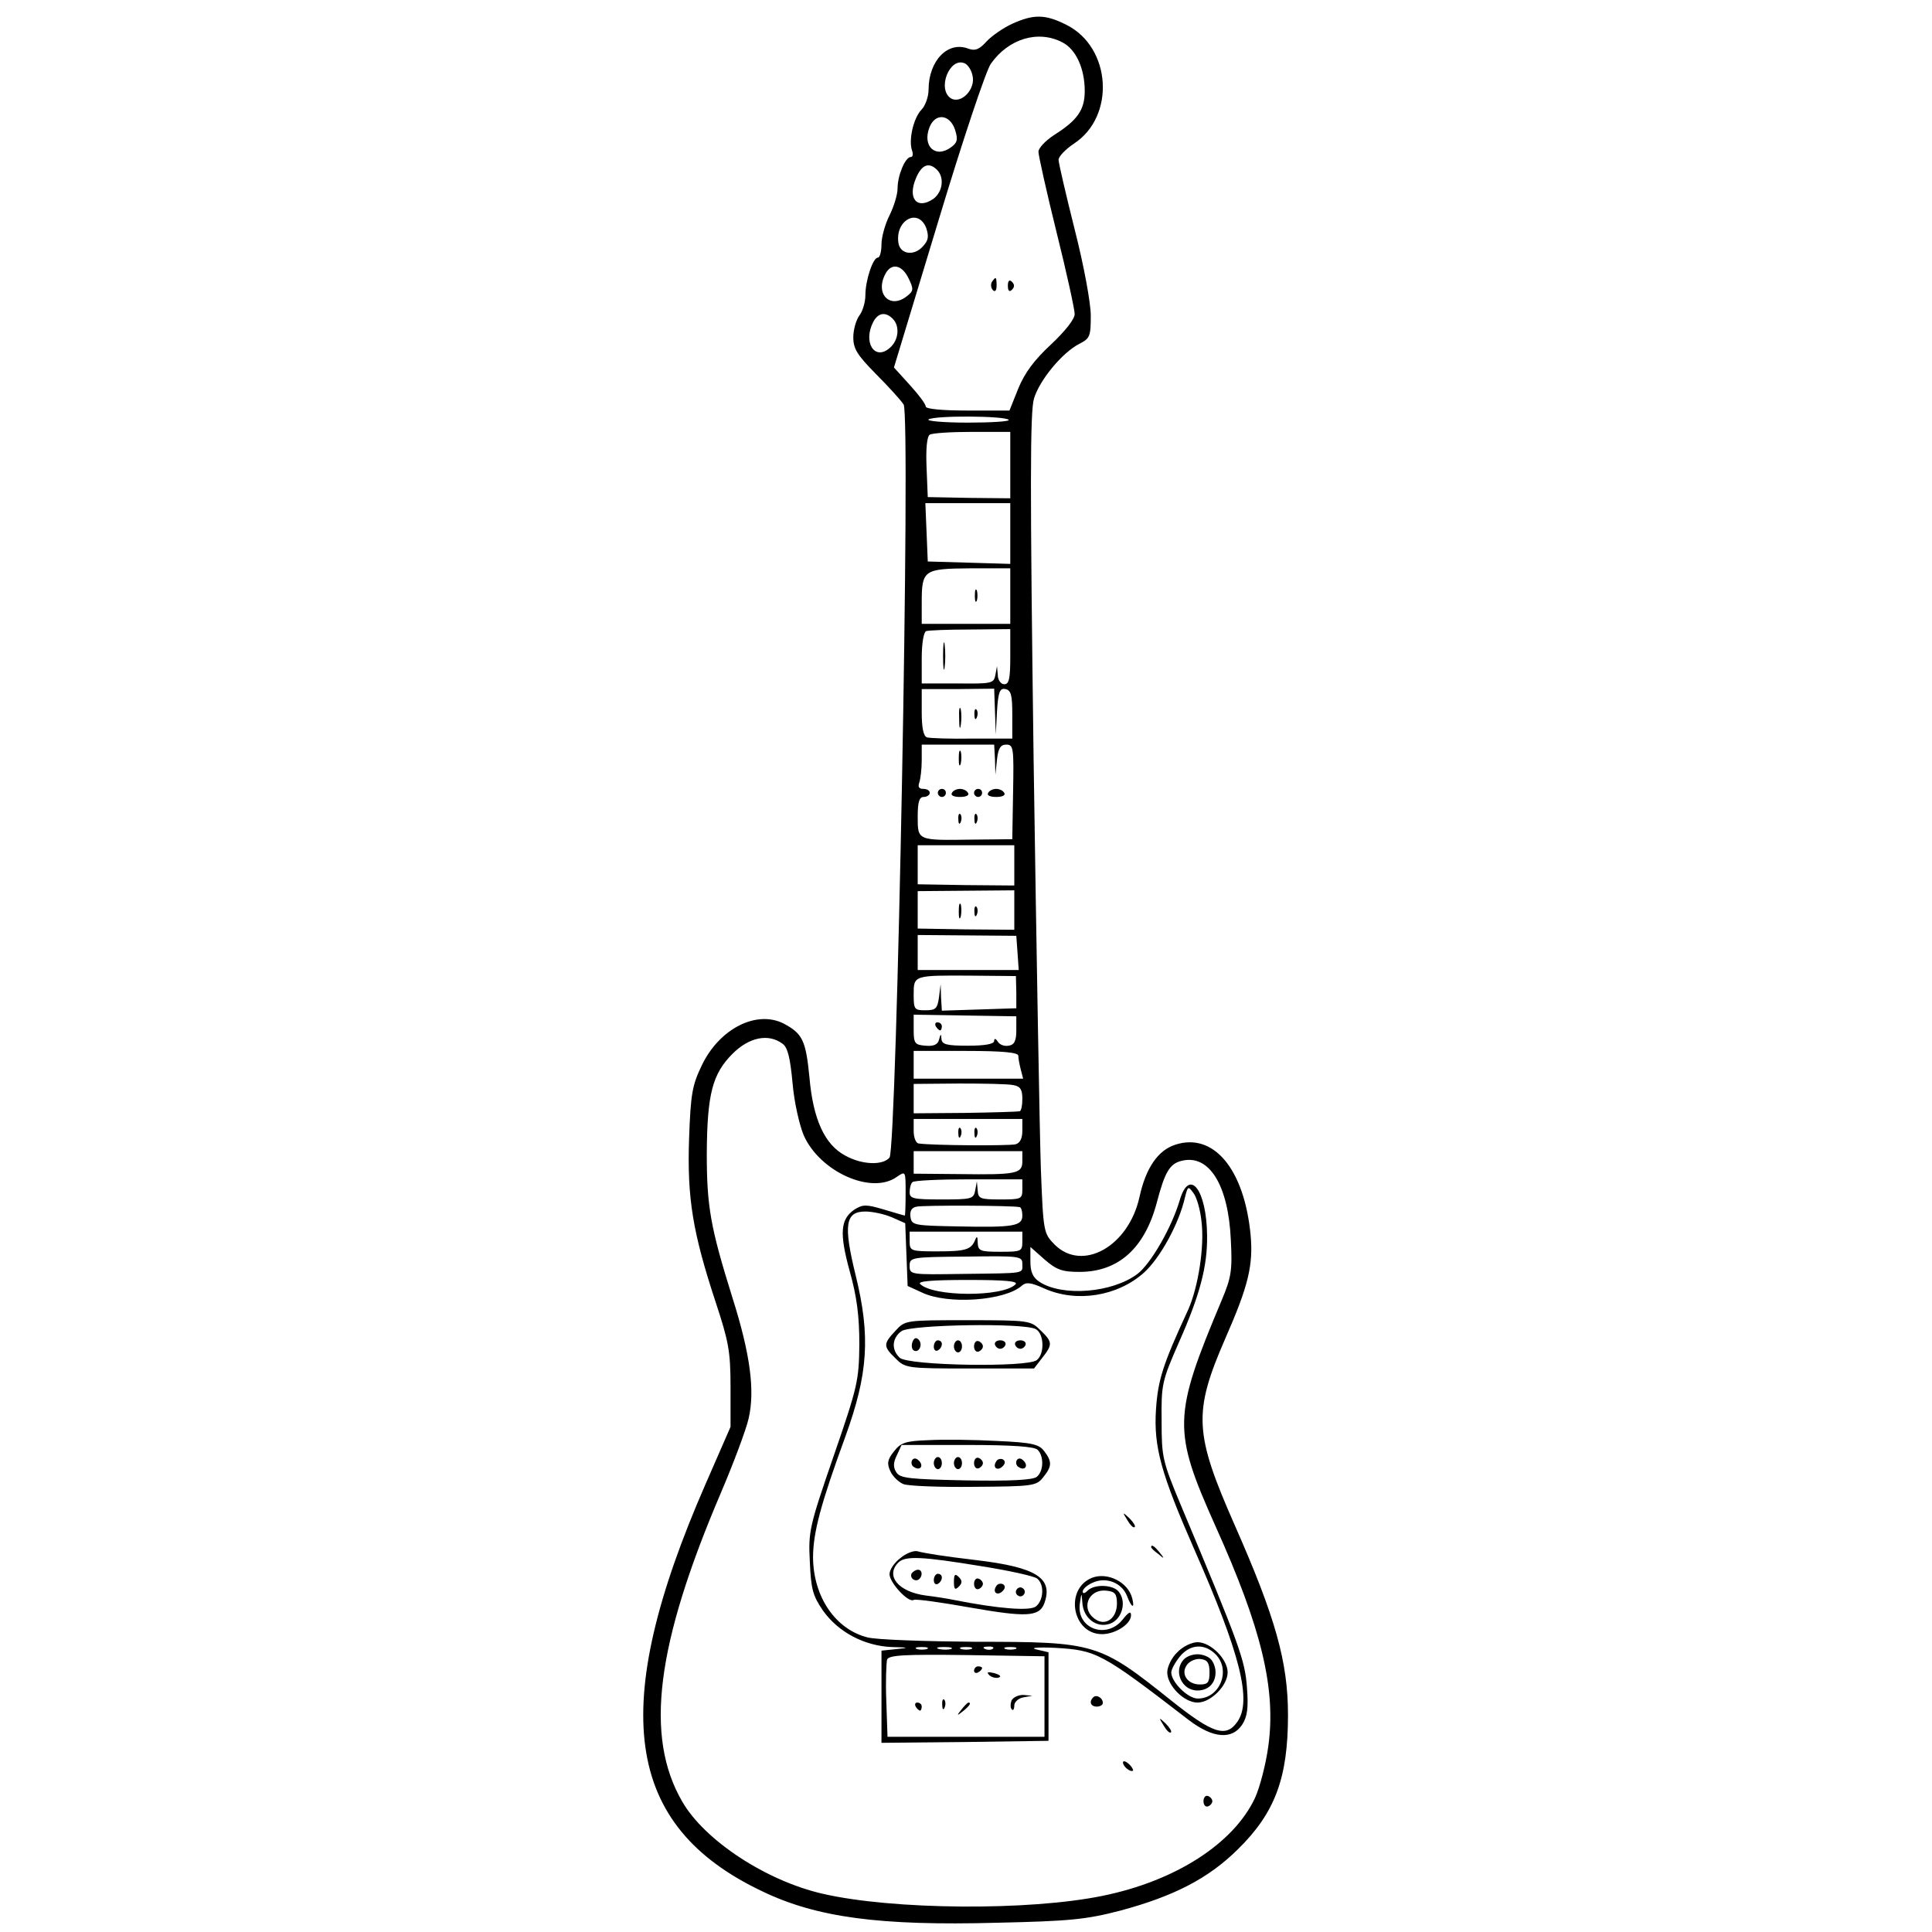 <?xml version="1.0" standalone="no"?>
<!DOCTYPE svg PUBLIC "-//W3C//DTD SVG 20010904//EN"
 "http://www.w3.org/TR/2001/REC-SVG-20010904/DTD/svg10.dtd">
<svg version="1.0" xmlns="http://www.w3.org/2000/svg"
 width="1024px" height="1024px" viewBox="0 0 340 480"
 preserveAspectRatio="xMidYMid meet">

<g transform="translate(0,480) scale(0.1,-0.1)"
fill="#000000" stroke="none">
<path d="M1815 4741 c-22 -10 -51 -30 -64 -44 -18 -20 -28 -24 -45 -18 -51 20
-99 -30 -99 -102 0 -17 -8 -40 -18 -50 -20 -21 -32 -76 -23 -101 3 -9 2 -16
-3 -16 -14 0 -33 -46 -33 -78 0 -15 -9 -45 -20 -67 -11 -22 -20 -54 -20 -72 0
-18 -4 -33 -9 -33 -12 0 -31 -56 -31 -94 0 -17 -7 -40 -15 -50 -8 -11 -15 -35
-15 -54 0 -29 10 -44 56 -91 31 -31 62 -65 69 -76 18 -27 -17 -1848 -35 -1871
-17 -20 -69 -18 -110 5 -51 27 -80 90 -89 195 -9 91 -17 108 -64 133 -67 34
-159 -12 -203 -103 -24 -50 -28 -70 -32 -183 -5 -148 9 -233 66 -406 32 -97
37 -122 37 -210 l0 -100 -62 -142 c-243 -556 -203 -849 141 -1012 135 -65 292
-86 584 -78 180 4 220 8 305 30 134 36 219 80 292 152 93 91 125 178 125 334
0 132 -31 242 -132 471 -101 229 -104 280 -24 464 58 132 70 183 63 259 -16
163 -92 254 -187 223 -43 -14 -73 -57 -89 -130 -27 -123 -142 -187 -211 -118
-27 28 -28 30 -34 188 -3 87 -11 545 -18 1016 -9 676 -9 866 1 898 14 46 70
114 113 136 26 13 28 19 28 70 0 31 -17 124 -40 214 -22 88 -40 165 -40 173 0
8 17 26 38 40 104 68 93 239 -18 295 -53 27 -82 27 -135 3z m124 -46 c34 -17
56 -65 56 -121 0 -47 -18 -73 -77 -110 -21 -14 -38 -32 -38 -41 0 -9 20 -99
45 -200 25 -100 45 -192 45 -203 0 -13 -23 -42 -59 -76 -41 -38 -65 -70 -81
-109 l-22 -55 -104 0 c-64 0 -104 4 -104 10 0 6 -18 30 -40 54 l-39 43 110
363 c60 199 119 376 131 392 44 62 117 84 177 53z m-223 -82 c9 -34 -28 -73
-54 -57 -34 23 -3 102 34 87 8 -3 17 -16 20 -30z m-43 -136 c7 -23 6 -31 -9
-42 -39 -30 -73 1 -55 48 14 37 51 34 64 -6z m-45 -99 c19 -19 14 -55 -9 -72
-41 -28 -65 1 -43 52 14 33 32 40 52 20z m-27 -144 c7 -21 6 -31 -8 -46 -22
-25 -57 -20 -61 9 -8 56 49 87 69 37z m-43 -127 c12 -25 12 -30 -5 -43 -42
-33 -80 6 -53 56 15 28 42 22 58 -13z m-40 -99 c18 -18 15 -53 -7 -72 -38 -34
-68 14 -41 65 12 22 30 25 48 7z m288 -251 c4 -4 -42 -7 -102 -7 -60 0 -103 4
-97 8 16 10 189 9 199 -1z m4 -113 l0 -82 -102 1 -103 2 -3 74 c-2 46 1 77 8
81 6 4 53 7 105 7 l95 0 0 -83z m0 -169 l0 -76 -102 3 -103 3 -3 73 -3 72 106
0 105 0 0 -75z m0 -156 l0 -69 -110 0 -110 0 0 51 c0 83 4 86 120 87 l100 0 0
-69z m0 -151 c0 -54 -3 -68 -15 -68 -8 0 -16 10 -16 23 l-2 22 -4 -22 c-4 -21
-9 -22 -94 -21 l-89 0 0 63 c0 37 5 65 11 67 6 2 55 4 110 4 l99 1 0 -69z
m-38 -136 l2 -57 3 58 c3 48 7 58 21 55 14 -3 17 -15 17 -63 l0 -60 -100 0
c-55 -1 -106 1 -112 3 -9 3 -13 25 -13 62 l0 58 90 0 90 1 2 -57z m0 -119 l1
-38 4 38 c3 28 9 37 23 37 18 0 19 -8 17 -117 l-2 -118 -100 -1 c-136 -2 -135
-3 -135 57 0 37 4 49 15 49 8 0 15 5 15 10 0 6 -7 10 -16 10 -11 0 -14 5 -10
16 3 9 6 33 6 55 l0 39 90 0 90 0 2 -37z m48 -263 l0 -50 -120 1 -120 2 0 48
0 49 120 0 120 0 0 -50z m0 -111 l0 -49 -120 1 -120 2 0 46 0 47 120 1 120 1
0 -49z m8 -106 l3 -43 -125 0 -126 0 0 43 0 44 123 -1 122 -1 3 -42z m-3 -98
l0 -40 -92 -3 -93 -3 -2 33 -1 33 -4 -32 c-4 -29 -8 -33 -34 -33 -27 0 -29 2
-29 39 0 48 -1 48 145 47 l109 -1 1 -40z m0 -95 c0 -26 -5 -36 -19 -38 -10 -2
-22 2 -27 10 -5 8 -9 9 -9 2 0 -8 -23 -12 -65 -12 -53 0 -65 3 -66 17 -1 14
-2 13 -6 -2 -3 -12 -13 -17 -34 -15 -26 2 -29 6 -29 39 l0 38 128 -2 127 -2 0
-35z m-581 -33 c13 -9 19 -34 25 -97 4 -48 17 -105 28 -131 40 -90 168 -148
231 -103 22 15 22 15 22 -40 0 -31 -1 -56 -2 -56 -2 0 -25 7 -52 15 -44 13
-52 13 -73 0 -35 -24 -38 -58 -12 -153 18 -64 24 -112 24 -182 -1 -90 -4 -104
-64 -278 -60 -174 -63 -187 -59 -262 3 -68 7 -84 33 -122 38 -53 102 -87 170
-90 43 -1 45 -2 13 -5 l-38 -4 0 -115 0 -114 208 2 207 3 0 110 0 110 -30 7
c-17 4 2 6 46 4 103 -6 114 -11 332 -179 60 -46 108 -50 133 -12 13 20 16 41
12 93 -5 68 -18 104 -164 452 -46 110 -48 120 -48 210 -1 91 1 99 43 195 52
117 71 189 70 265 -1 114 -44 170 -68 88 -20 -68 -72 -158 -105 -183 -62 -47
-186 -57 -243 -20 -17 11 -23 25 -23 51 l0 36 35 -31 c30 -26 44 -31 87 -31
97 0 162 59 192 172 20 76 32 97 62 104 68 17 116 -60 122 -197 4 -76 1 -93
-23 -150 -121 -288 -122 -322 -15 -561 114 -253 151 -404 131 -547 -6 -44 -21
-102 -33 -128 -53 -113 -197 -206 -378 -243 -184 -38 -523 -35 -696 5 -140 32
-293 132 -349 229 -94 162 -65 390 96 767 32 75 63 158 69 185 16 69 4 160
-40 299 -55 176 -64 227 -64 360 1 147 14 197 64 247 41 41 89 51 124 25z
m586 -30 c0 -7 3 -22 6 -34 l6 -23 -136 0 -136 0 0 34 0 35 130 0 c93 0 130
-4 130 -12z m-12 -73 c17 -3 22 -11 22 -34 0 -17 -3 -31 -7 -31 -5 -1 -65 -3
-135 -4 l-128 -1 0 36 0 37 113 1 c61 0 122 -1 135 -4z m22 -113 c0 -20 -6
-31 -17 -34 -16 -4 -205 -3 -240 2 -7 0 -13 14 -13 31 l0 30 135 0 135 0 0
-29z m0 -76 c0 -31 -14 -34 -157 -32 l-113 1 0 28 0 28 135 0 135 0 0 -25z m0
-70 c0 -24 -3 -25 -55 -25 -50 0 -55 2 -56 23 l-2 22 -4 -22 c-4 -22 -9 -23
-84 -23 -70 0 -79 2 -79 18 0 10 3 22 7 25 3 4 66 7 140 7 l133 0 0 -25z m445
-79 c8 -62 -8 -164 -33 -220 -63 -136 -75 -174 -80 -248 -6 -93 13 -160 95
-347 115 -261 144 -377 107 -429 -28 -40 -61 -29 -164 53 -179 143 -188 146
-485 146 -126 1 -248 5 -270 11 -79 20 -134 100 -135 198 0 62 19 133 80 300
57 157 63 250 26 401 -31 126 -26 159 24 159 17 0 46 -6 65 -14 l34 -15 3 -78
3 -78 35 -16 c64 -31 207 -21 249 17 10 9 22 8 55 -7 80 -36 182 -20 248 39
40 36 87 121 102 187 7 28 8 29 21 11 8 -10 17 -41 20 -70z m-452 35 c4 0 7
-10 7 -21 0 -26 -21 -30 -160 -27 -110 2 -115 3 -118 24 -2 14 3 23 15 25 16
4 237 3 256 -1z m7 -86 c0 -24 -3 -25 -55 -25 -50 0 -55 2 -56 23 0 15 -2 17
-6 7 -10 -25 -24 -29 -95 -29 -65 0 -68 1 -68 25 l0 24 140 0 140 0 0 -25z m0
-55 c0 -25 11 -23 -147 -25 -131 -2 -133 -2 -133 20 0 21 3 22 140 23 134 2
140 1 140 -18z m-17 -51 c-32 -32 -205 -31 -237 1 -7 7 31 10 119 10 92 0 126
-3 118 -11z m-220 -906 c-7 -2 -19 -2 -25 0 -7 3 -2 5 12 5 14 0 19 -2 13 -5z
m60 0 c-7 -2 -21 -2 -30 0 -10 3 -4 5 12 5 17 0 24 -2 18 -5z m50 0 c-7 -2
-19 -2 -25 0 -7 3 -2 5 12 5 14 0 19 -2 13 -5z m54 1 c-3 -3 -12 -4 -19 -1 -8
3 -5 6 6 6 11 1 17 -2 13 -5z m56 -1 c-7 -2 -19 -2 -25 0 -7 3 -2 5 12 5 14 0
19 -2 13 -5z m72 -118 l0 -100 -195 0 -195 0 -3 89 c-2 49 0 95 2 103 5 11 44
13 198 11 l193 -3 0 -100z"/>
<path d="M1764 4099 c-3 -6 -2 -15 3 -20 5 -5 9 -1 9 11 0 23 -2 24 -12 9z"/>
<path d="M1804 4090 c0 -13 4 -16 10 -10 7 7 7 13 0 20 -6 6 -10 3 -10 -10z"/>
<path d="M1722 3320 c0 -14 2 -19 5 -12 2 6 2 18 0 25 -3 6 -5 1 -5 -13z"/>
<path d="M1643 3170 c0 -30 2 -43 4 -27 2 15 2 39 0 55 -2 15 -4 2 -4 -28z"/>
<path d="M1683 3015 c0 -22 2 -30 4 -17 2 12 2 30 0 40 -3 9 -5 -1 -4 -23z"/>
<path d="M1721 3024 c0 -11 3 -14 6 -6 3 7 2 16 -1 19 -3 4 -6 -2 -5 -13z"/>
<path d="M1682 2915 c0 -16 2 -22 5 -12 2 9 2 23 0 30 -3 6 -5 -1 -5 -18z"/>
<path d="M1630 2830 c0 -5 5 -10 10 -10 6 0 10 5 10 10 0 6 -4 10 -10 10 -5 0
-10 -4 -10 -10z"/>
<path d="M1665 2830 c-4 -6 5 -10 20 -10 15 0 24 4 20 10 -3 6 -12 10 -20 10
-8 0 -17 -4 -20 -10z"/>
<path d="M1720 2830 c0 -5 5 -10 10 -10 6 0 10 5 10 10 0 6 -4 10 -10 10 -5 0
-10 -4 -10 -10z"/>
<path d="M1755 2830 c-4 -6 5 -10 20 -10 15 0 24 4 20 10 -3 6 -12 10 -20 10
-8 0 -17 -4 -20 -10z"/>
<path d="M1681 2764 c0 -11 3 -14 6 -6 3 7 2 16 -1 19 -3 4 -6 -2 -5 -13z"/>
<path d="M1721 2764 c0 -11 3 -14 6 -6 3 7 2 16 -1 19 -3 4 -6 -2 -5 -13z"/>
<path d="M1682 2535 c0 -16 2 -22 5 -12 2 9 2 23 0 30 -3 6 -5 -1 -5 -18z"/>
<path d="M1721 2534 c0 -11 3 -14 6 -6 3 7 2 16 -1 19 -3 4 -6 -2 -5 -13z"/>
<path d="M1625 2250 c3 -5 8 -10 11 -10 2 0 4 5 4 10 0 6 -5 10 -11 10 -5 0
-7 -4 -4 -10z"/>
<path d="M2016 583 c-11 -11 -6 -23 9 -23 8 0 15 4 15 9 0 13 -16 22 -24 14z"/>
<path d="M2191 513 c7 -12 15 -20 18 -17 3 2 -3 12 -13 22 -17 16 -18 16 -5
-5z"/>
<path d="M2090 421 c0 -10 19 -25 25 -20 1 2 -3 10 -11 17 -8 7 -14 8 -14 3z"/>
<path d="M2290 325 c0 -9 5 -15 11 -13 6 2 11 8 11 13 0 5 -5 11 -11 13 -6 2
-11 -4 -11 -13z"/>
<path d="M1681 1984 c0 -11 3 -14 6 -6 3 7 2 16 -1 19 -3 4 -6 -2 -5 -13z"/>
<path d="M1721 1984 c0 -11 3 -14 6 -6 3 7 2 16 -1 19 -3 4 -6 -2 -5 -13z"/>
<path d="M1525 1494 c-31 -33 -31 -39 0 -69 24 -24 28 -25 184 -25 l160 0 20
26 c27 34 26 40 -4 69 -24 24 -28 25 -180 25 -156 0 -156 0 -180 -26z m348 4
c21 -11 23 -61 3 -77 -22 -19 -322 -14 -341 6 -21 20 -19 49 5 66 24 16 302
21 333 5z"/>
<path d="M1567 1466 c-3 -8 -2 -18 3 -21 13 -8 24 15 12 27 -6 6 -11 4 -15 -6z"/>
<path d="M1620 1454 c0 -8 5 -12 10 -9 6 3 10 10 10 16 0 5 -4 9 -10 9 -5 0
-10 -7 -10 -16z"/>
<path d="M1670 1455 c0 -8 5 -15 10 -15 6 0 10 7 10 15 0 8 -4 15 -10 15 -5 0
-10 -7 -10 -15z"/>
<path d="M1720 1455 c0 -9 5 -15 11 -13 6 2 11 8 11 13 0 5 -5 11 -11 13 -6 2
-11 -4 -11 -13z"/>
<path d="M1772 1459 c2 -6 8 -10 13 -10 5 0 11 4 13 10 2 6 -4 11 -13 11 -9 0
-15 -5 -13 -11z"/>
<path d="M1822 1459 c2 -6 8 -10 13 -10 5 0 11 4 13 10 2 6 -4 11 -13 11 -9 0
-15 -5 -13 -11z"/>
<path d="M1608 1222 c-58 -2 -70 -6 -87 -28 -16 -20 -18 -30 -9 -49 5 -12 20
-27 32 -32 11 -5 90 -8 175 -7 147 1 156 2 173 24 22 27 22 39 2 65 -13 17
-30 21 -117 25 -56 3 -132 4 -169 2z m270 -24 c16 -16 15 -53 -2 -67 -9 -8
-65 -11 -176 -9 -139 3 -164 5 -173 20 -8 12 -8 24 1 42 l12 26 163 0 c113 0
167 -4 175 -12z"/>
<path d="M1566 1172 c-3 -6 -1 -14 5 -17 15 -10 25 3 12 16 -7 7 -13 7 -17 1z"/>
<path d="M1620 1165 c0 -8 5 -15 10 -15 6 0 10 7 10 15 0 8 -4 15 -10 15 -5 0
-10 -7 -10 -15z"/>
<path d="M1670 1165 c0 -8 5 -15 10 -15 6 0 10 7 10 15 0 8 -4 15 -10 15 -5 0
-10 -7 -10 -15z"/>
<path d="M1720 1165 c0 -9 5 -15 11 -13 6 2 11 8 11 13 0 5 -5 11 -11 13 -6 2
-11 -4 -11 -13z"/>
<path d="M1775 1169 c-10 -15 3 -25 16 -12 7 7 7 13 1 17 -6 3 -14 1 -17 -5z"/>
<path d="M1826 1172 c-3 -6 -1 -14 5 -17 15 -10 25 3 12 16 -7 7 -13 7 -17 1z"/>
<path d="M2101 1023 c7 -12 15 -20 18 -17 3 2 -3 12 -13 22 -17 16 -18 16 -5
-5z"/>
<path d="M2160 956 c0 -2 8 -10 18 -17 15 -13 16 -12 3 4 -13 16 -21 21 -21
13z"/>
<path d="M1537 929 c-15 -11 -27 -29 -27 -40 0 -21 47 -72 60 -64 4 3 68 -6
141 -19 137 -24 170 -23 183 9 24 64 -18 91 -169 109 -77 9 -128 17 -146 22
-9 2 -28 -5 -42 -17z m200 -20 c70 -11 133 -25 140 -31 18 -15 16 -53 -3 -69
-15 -12 -93 -6 -204 16 -14 3 -45 8 -70 11 -68 9 -101 49 -68 82 17 17 59 15
205 -9z"/>
<path d="M1565 891 c-6 -11 9 -23 19 -14 9 9 7 23 -3 23 -6 0 -12 -4 -16 -9z"/>
<path d="M1620 874 c0 -8 5 -12 10 -9 6 3 10 10 10 16 0 5 -4 9 -10 9 -5 0
-10 -7 -10 -16z"/>
<path d="M1670 870 c0 -19 3 -21 12 -12 9 9 9 15 0 24 -9 9 -12 7 -12 -12z"/>
<path d="M1720 865 c0 -9 5 -15 11 -13 6 2 11 8 11 13 0 5 -5 11 -11 13 -6 2
-11 -4 -11 -13z"/>
<path d="M1775 859 c-10 -15 3 -25 16 -12 7 7 7 13 1 17 -6 3 -14 1 -17 -5z"/>
<path d="M1826 851 c-4 -5 -2 -12 3 -15 5 -4 12 -2 15 3 4 5 2 12 -3 15 -5 4
-12 2 -15 -3z"/>
<path d="M2013 880 c-69 -28 -49 -140 25 -140 33 0 72 25 72 47 0 11 -6 8 -21
-11 -40 -50 -116 -22 -106 41 4 27 4 27 6 2 2 -39 35 -65 69 -53 30 11 42 55
21 80 -14 17 -60 19 -77 2 -7 -7 -12 -8 -12 -2 0 6 11 16 25 22 33 15 72 0 85
-33 11 -29 20 -34 13 -6 -10 40 -61 66 -100 51z m62 -64 c0 -36 -27 -56 -52
-40 -40 25 -20 77 26 72 21 -2 26 -8 26 -32z"/>
<path d="M2225 695 c-14 -13 -25 -36 -25 -50 0 -33 42 -75 75 -75 33 0 75 42
75 75 0 33 -42 75 -75 75 -14 0 -37 -11 -50 -25z m95 -5 c39 -39 11 -110 -44
-110 -25 0 -66 41 -66 65 0 7 9 24 21 39 25 31 61 34 89 6z"/>
<path d="M2242 678 c-28 -28 -7 -78 33 -78 27 0 45 18 45 45 0 12 -5 26 -12
33 -7 7 -21 12 -33 12 -12 0 -26 -5 -33 -12z m63 -33 c0 -25 -4 -30 -24 -30
-32 0 -49 28 -31 50 7 9 23 15 34 13 16 -2 21 -10 21 -33z"/>
<path d="M1720 649 c0 -5 5 -7 10 -4 6 3 10 8 10 11 0 2 -4 4 -10 4 -5 0 -10
-5 -10 -11z"/>
<path d="M1758 638 c5 -5 16 -8 23 -6 8 3 3 7 -10 11 -17 4 -21 3 -13 -5z"/>
<path d="M1813 575 c-3 -9 -3 -19 1 -22 3 -4 6 1 6 10 0 8 10 18 23 20 l22 4
-23 2 c-12 0 -25 -6 -29 -14z"/>
<path d="M1641 564 c0 -11 3 -14 6 -6 3 7 2 16 -1 19 -3 4 -6 -2 -5 -13z"/>
<path d="M1575 560 c3 -5 8 -10 11 -10 2 0 4 5 4 10 0 6 -5 10 -11 10 -5 0 -7
-4 -4 -10z"/>
<path d="M1689 553 c-13 -16 -12 -17 4 -4 16 13 21 21 13 21 -2 0 -10 -8 -17
-17z"/>
</g>
</svg>
